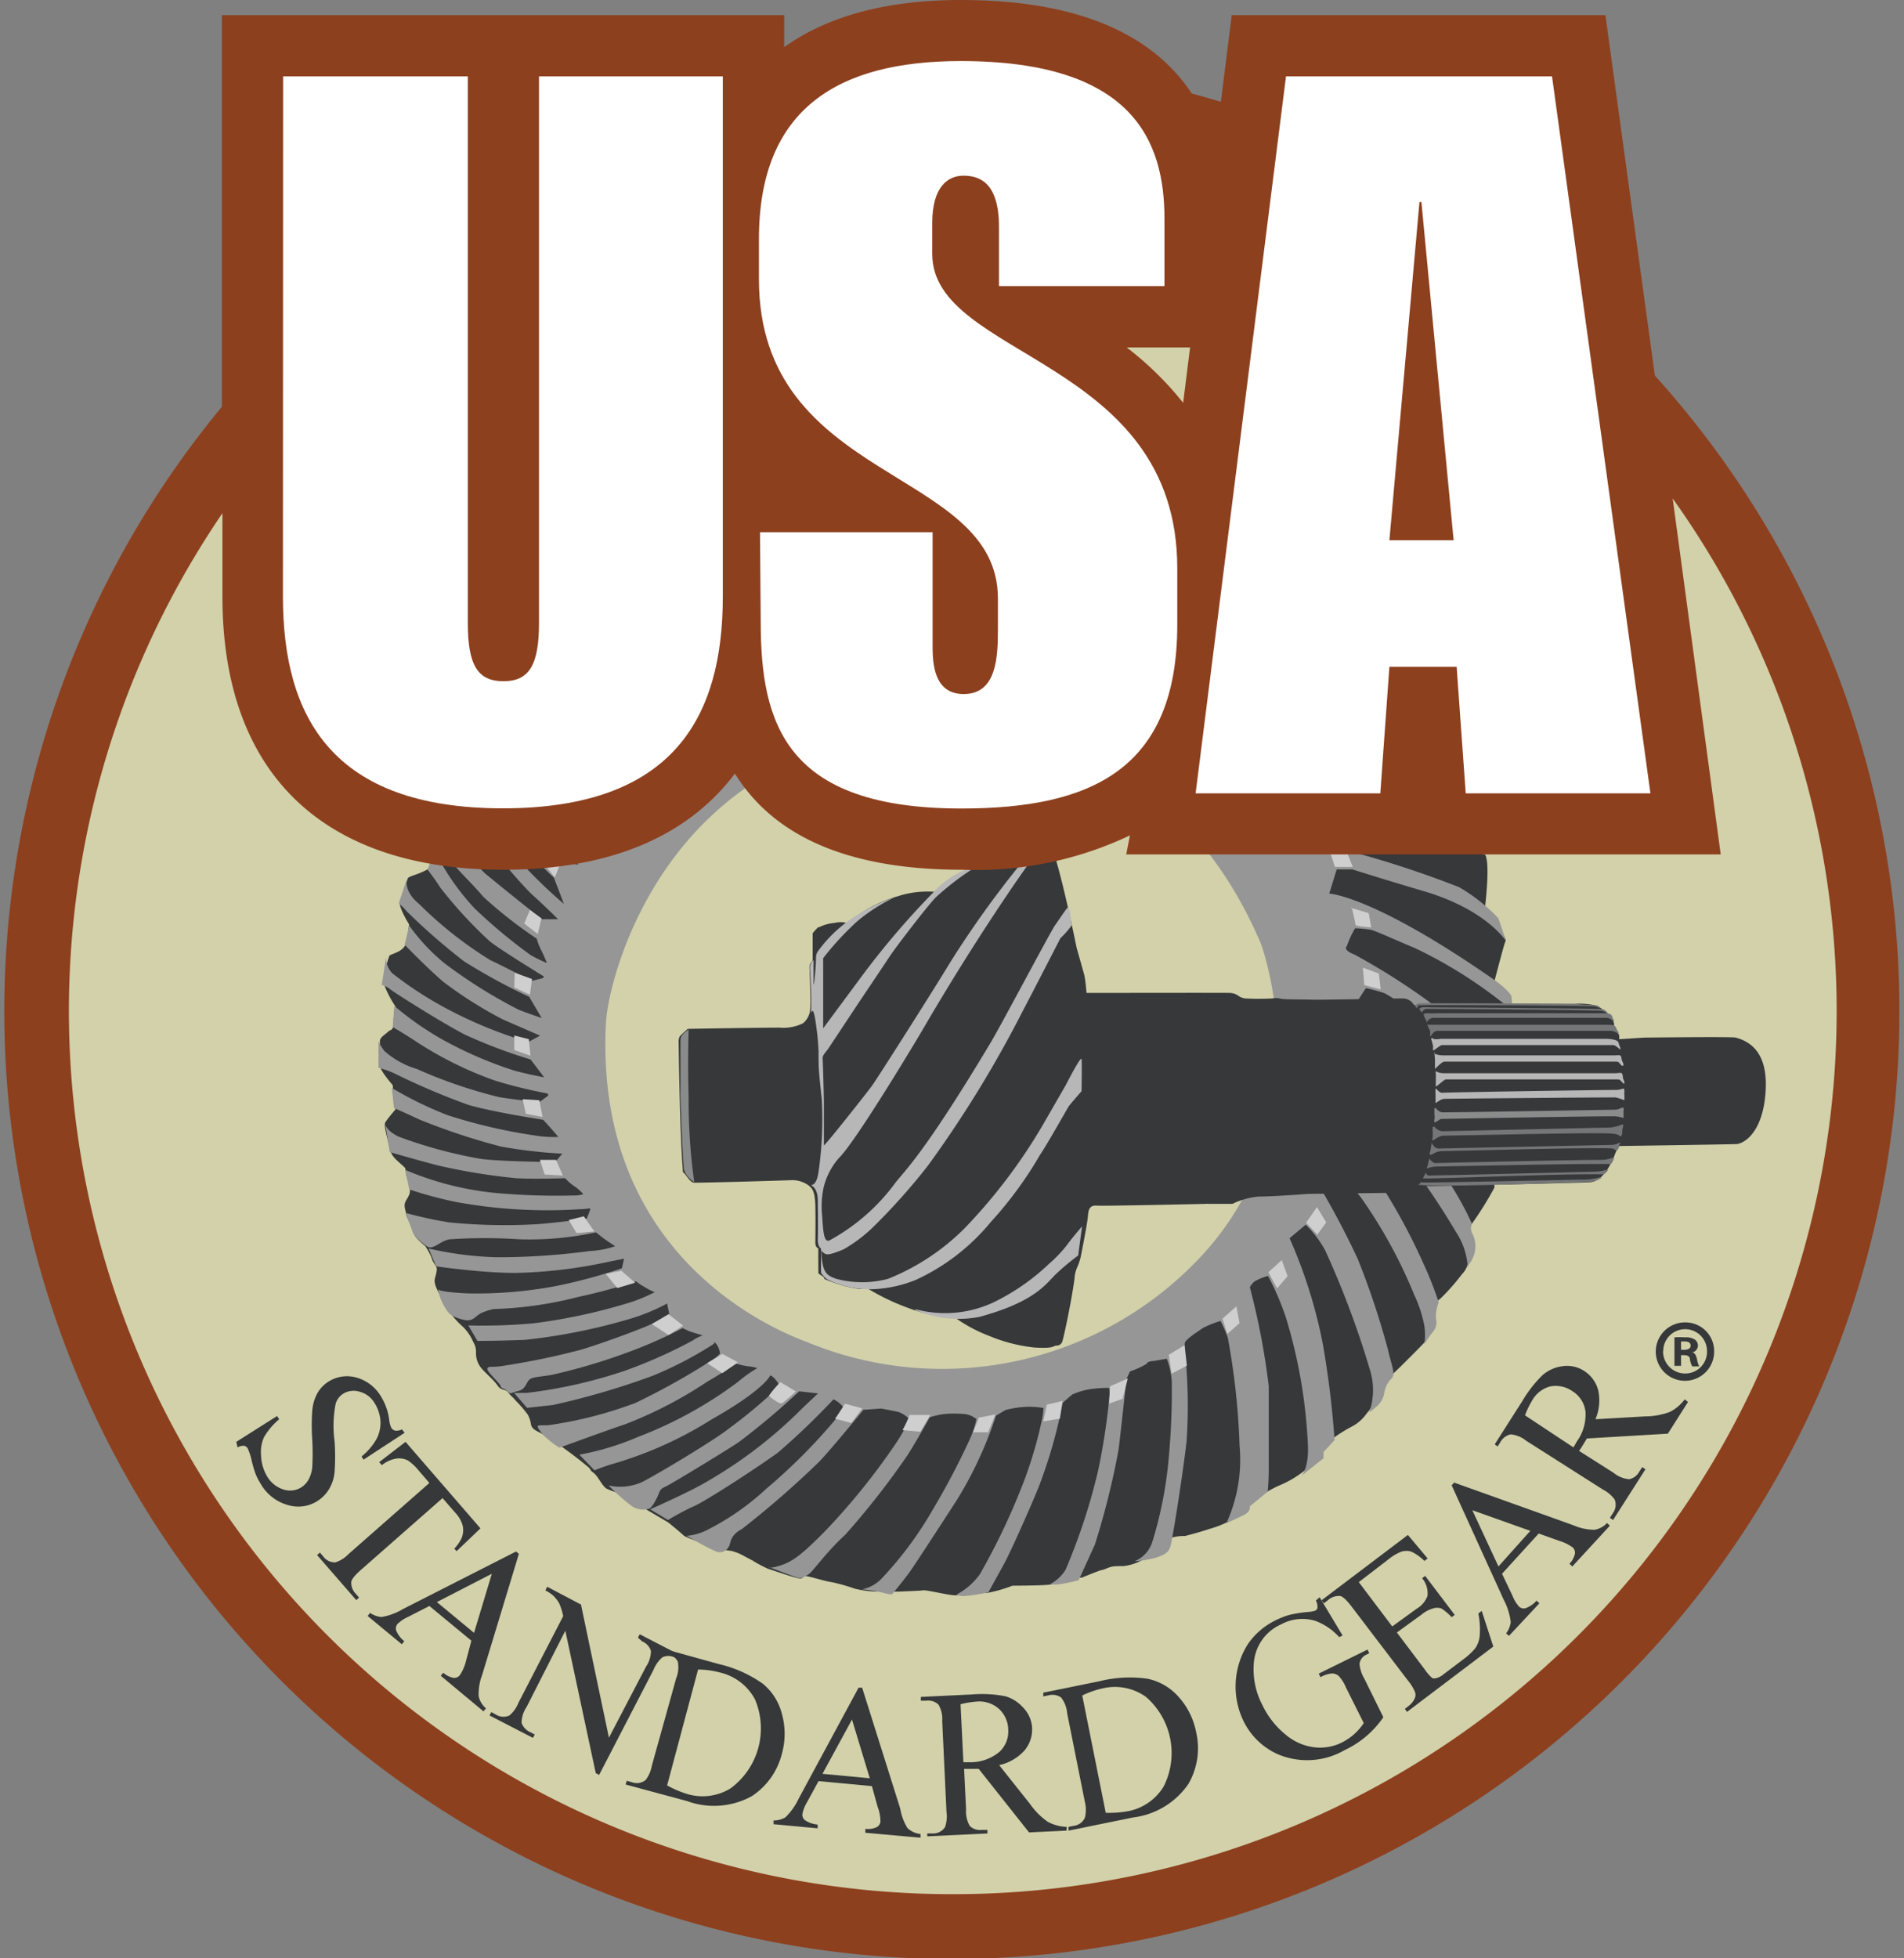 <svg id="Layer_1" data-name="Layer 1" xmlns="http://www.w3.org/2000/svg" viewBox="0 0 107 110"><rect x="0" y="0" width="107" height="110" fill="#808080" stroke="none"/><defs><style>.cls-1{fill:#d2d1aa;}.cls-2{fill:#363839;}.cls-3{fill:#969696;}.cls-4{fill:#d0cfcf;}.cls-5{fill:#b8b7b8;}.cls-6{fill:#8a8b8b;}.cls-7{fill:#757677;}.cls-8{fill:#8d401e;}.cls-9{fill:#fff;}</style></defs><title>usa_standard_logo_color</title><path class="cls-1" d="M104.95,56.76A51.45,51.45,0,1,1,53.5,5.31a51.45,51.45,0,0,1,51.45,51.45"/><path class="cls-2" d="M44.55,29.39s1.15-.31,1.34-.31.29,0,.59.26,1,.62,1,.62h.63s.37-.65.53-.88.41-.56.41-.56l1.48-.18s1.35,1.12,1.4,1.12l.4.06,1.18-1.23a9.32,9.32,0,0,1,1.45,0,1.21,1.21,0,0,1,.69.48c.2.25.47.69.69.78a2.16,2.16,0,0,0,.44.12l1.32-1.07a9.79,9.79,0,0,1,1,.16c.46.1.44.06.69.32s1,1.23,1,1.23l.28.09s1.15-.7,1.32-.78.09,0,.56.06a2.42,2.42,0,0,1,1.26.53c.22.28.87,1.44.87,1.44h.18s.92-.34,1.17-.44.13-.17.59,0a4.33,4.33,0,0,1,1.25.59,20,20,0,0,1,.9,1.87l.69-.19a4.46,4.46,0,0,1,1.23.07,7.57,7.57,0,0,1,.67.35c.22.15.41.24.52.47s.69,2,.69,2a.82.82,0,0,1,.45-.16,11.66,11.66,0,0,1,1.57.32,1.75,1.75,0,0,1,.56.37,1,1,0,0,1,.29.59c0,.26.25,1.35.29,1.53s.1.59.37.6a6.4,6.4,0,0,1,1.72.19,5,5,0,0,1,.57.62c0,.07.24,1.85.24,2.1s1.62.87,1.72,1,.06.26.1.47c.15.82.43,2.86.43,2.86l.53,0A9.54,9.54,0,0,1,83.45,48c.32.44,0,3,0,3s-.91,0-.26.32a3.68,3.68,0,0,1,1.19,1c.13.2.28.5.22.57s-.68,2.48-.68,2.48A12.19,12.19,0,0,1,85,56.74a3.52,3.52,0,0,1,.07.67c0,.16-.81,2.32-.81,2.32s.6,1.38.64,1.6a3.41,3.41,0,0,1,0,.76c0,.16-.53,1-.62,1.31s-.37,1-.37,1,0,1.13,0,1.26a6,6,0,0,1,.07,1.06,18.37,18.37,0,0,1-1.16,1.88,3.94,3.94,0,0,0-.37.63,10.89,10.89,0,0,1,.06,1.35,1.21,1.21,0,0,1-.35,1,12.1,12.1,0,0,1-1.22,1.38c-.26.19-.66.56-.66.56s-.06,1.15-.1,1.35a1.92,1.92,0,0,1-.13.54c-.07.1-1.6,1.63-1.75,1.75a.92.92,0,0,1-.38.22,2.41,2.41,0,0,0-.78,1.18,1.06,1.06,0,0,1-.32.82,2.33,2.33,0,0,1-.81.74,8.17,8.17,0,0,0-1.19.75c0,.06-1.31,1.51-1.53,1.76a5.73,5.73,0,0,1-1.4.82c-.4.18-.5.26-.73.38a5.07,5.07,0,0,0-1.19.68c-.32.31-.66.85-1,1a5.59,5.59,0,0,1-1,.38c-.62.21-1.38.4-1.38.4a2.45,2.45,0,0,0-1.34.35,6.56,6.56,0,0,1-1.06,1,2.8,2.8,0,0,1-1.06.34c-.44,0-.56,0-.75.06s-.35.15-.46.16-1.13.43-1.13.43a3.23,3.23,0,0,0-.73.09c-.31.09-.65.22-1,.29s-2.16.07-2.16.07a7.75,7.75,0,0,1-1.44.41c-.44,0-1.4.15-1.82.13s-1.59-.31-1.76-.28-1.16.06-1.28.07-.63,0-1,0a5.86,5.86,0,0,1-1.56-.16,10,10,0,0,0-1.31-.37c-.4-.06-.87-.22-1.28-.31s-.26.15-.56.1-1.47-.46-1.73-.54a7,7,0,0,1-.88-.47l-.42-.22a2.9,2.9,0,0,0-.78-.32,6,6,0,0,1-1.06-.2c-.24-.1-1.51-.57-1.59-.65s-.45-.4-.69-.59a1.93,1.93,0,0,0-.35-.25l-1.12-.66-1.66-.94a4.61,4.61,0,0,1-.52-.2c-.22-.13-.42-.56-.62-.78s-.18-.09-.35-.38a21.45,21.45,0,0,0-2.69-1.94c-.27-.15-.52-.22-.59-.5a1.57,1.57,0,0,0-.18-.56,7.4,7.4,0,0,0-.7-.81c-.21-.26-.16-.13-.38-.41s-.38-.07-.63-.43-.84-.82-1-1.1a1.3,1.3,0,0,1-.2-.72,1.06,1.06,0,0,0-.16-.62,2.6,2.6,0,0,0-.57-.84A4.81,4.81,0,0,1,24.9,73.1c-.38-.73-.54-1-.45-1.32a2.42,2.42,0,0,0,.1-.47c0-.18-.19-.32-.28-.6S23.9,70,23.9,70s-.59-.45-.66-.75-.43-.94-.43-1.1-.16-.41,0-.69.26-.4.22-.69-.18-.62-.22-.89,0-.24-.13-.35c-.27-.27-.69-.53-.78-1s-.35-1.29-.25-1.47.57-.73.57-.73,0-.43-.06-.69-.09-.68-.09-.68-.72-.82-.72-1.1,0-1.18,0-1.38.28-.35.46-.52.28,0,.31-.56c0-.74.13-.82.13-.82a6,6,0,0,1-.68-1.31,4.86,4.86,0,0,1,.32-1.59c.18-.12.73-.21.9-.62a9.35,9.35,0,0,0,.2-1.13s-.62-1-.52-1.29l.43-1.23c0-.13.15-.16.38-.25a4.71,4.71,0,0,0,.73-.31.94.94,0,0,0,.26-.47l.29-.85-.5-1.1s.46-1.32.75-1.38l1.25-.25.57-1-.25-1.37.82-1.28L28.67,41l.76-1-.26-1.25,1-1.07,1.48.06.87-.76-.06-1.43,1.13-.88,1.51.28.91-.51L36.21,33l1.32-.82,1.53.57.81-.41.37-1.47,1.41-.53,1.51.72.66-.13a9.72,9.72,0,0,1,.73-1.53"/><path class="cls-3" d="M58.12,28.56c1.16.09.58.22.73.25a15.21,15.21,0,0,0-3.39,2.94A19.21,19.21,0,0,0,54,33.62c-.17.35-.15.26-.56,1l.69,1.23s1.09-1.27,1.53-1.7a28.6,28.6,0,0,1,3.15-2.49c.59-.31,3-1.91,3.26-2s.21-.21.44-.15l1.15.3a2.23,2.23,0,0,0-1.36.41,37.68,37.68,0,0,0-3.64,2.66,9,9,0,0,0-1.41,1.43c-.14.3-.31.59-.31.59l.51,1.27s.41-.37.72-.61,2.43-1.63,3.11-2,2.78-1.37,3.52-1.7a9.42,9.42,0,0,1,2.08-.8c.2.06,1.26.62,1.26.62a1.85,1.85,0,0,0-1.42,0,42.3,42.3,0,0,0-4.84,2.57l-1.63,1.41a7.14,7.14,0,0,0,.3,1.21c.1.1.17.16.45,0s3.45-1.74,3.86-1.88,3.64-1.17,4.35-1.33,1.19-.41,1.59-.24a6,6,0,0,1,.92.59c.06,0-.27-.35-1.25-.1s-4.39,1.55-4.86,1.76a10.6,10.6,0,0,0-1.45.63c-.27.22-.73.65-.73.65l.27,1.39s1-.41,1.7-.65,4.35-1.16,5.36-1.29,3.6-.31,3.6-.31.76.46.94.62-.66-.22-1.76-.09S68.3,37.7,67.7,37.89a6.5,6.5,0,0,0-1.27.63L66.56,40l2.68-.55c.69-.14,1.57-.16,2.23-.23s5.44-.07,5.85,0,.22.1.82.59.5.44.5.44a2.81,2.81,0,0,0-1.55-.47,38.42,38.42,0,0,0-5.42.18,18.16,18.16,0,0,0-2.53.63l0,1.53a33.8,33.8,0,0,1,10,.46c1.1.2,1.65.56,1.66,1.1a13.57,13.57,0,0,0-2.23-.54,38.18,38.18,0,0,0-4.63-.38,9.29,9.29,0,0,0-2.37.37l-.1,1.34.13.12s2.2-.18,7.29,1.1a11.17,11.17,0,0,1,1.85.56A15.94,15.94,0,0,1,83.46,48c.06.16-2.88-1.22-4.3-1.5a42.33,42.33,0,0,0-4.52-.76,4.85,4.85,0,0,0-1.09.09l-.21,1.38A57.5,57.5,0,0,1,82,49.84a9.75,9.75,0,0,1,2.19,1.73c.07.12.43,1.28.43,1.28S83.51,51.09,80,50.06c-2.08-.61-4-1.22-4-1.22l-.88,0L74.7,50.2s2.44.09,9.25,4.83c.46.32,1,.79,1,1s.13,1.32.13,1.32a2,2,0,0,0-.28-.73,25.62,25.62,0,0,0-5.33-3.38c-.66-.26-2.11-.93-2.41-1a6,6,0,0,0-.91-.09,5.45,5.45,0,0,0-.46,1s-.28.2.44.48a37.86,37.86,0,0,1,5.93,4,25.44,25.44,0,0,1,2.81,2.83c.19.29.16.27.16.65S85,62.21,85,62.21a2.06,2.06,0,0,0-.37-1.12A26.68,26.68,0,0,0,81.08,58c-.85-.54-2.91-2.07-3.32-2.22a8.7,8.7,0,0,0-1-.27l-.65,1s-.19.1,0,.21a41.07,41.07,0,0,1,5.24,4.39,25,25,0,0,1,2.45,3c.09.25.6,1.12.54,1.32s-.23,1.17-.23,1.17a2.13,2.13,0,0,0-.47-1.38,34.29,34.29,0,0,0-4.32-4.6,23,23,0,0,0-2-1.54c-.4-.15-.63-.21-.63-.21l-.7,1c0,.06-.06.12.12.23A44.49,44.49,0,0,1,81.16,66a17.53,17.53,0,0,1,1.56,2.75.6.6,0,0,0,0,.5A1.6,1.6,0,0,1,82.57,71c-.12.22-.12.35-.1,0a4.06,4.06,0,0,0-.66-1.81,43,43,0,0,0-2.5-3.75,27.3,27.3,0,0,0-2.83-2.91c-.25-.18-.35-.15-.41-.06a4.6,4.6,0,0,1-.59.68c-.13.09-.35.09-.1.34A33.38,33.38,0,0,1,80,71a19.82,19.82,0,0,1,.85,2.16,2.48,2.48,0,0,0-.16.88.83.83,0,0,1-.19.81c-.25.32-.45.66-.45.66a4,4,0,0,0,0-1,7.17,7.17,0,0,0-.57-1.76,27.52,27.52,0,0,0-3-5.48c-.7-.86-1.28-1.59-1.38-1.66s-.15.26-.43.38-.66.43-.6.52a47,47,0,0,1,2.23,4.21A44.88,44.88,0,0,1,78,75.82c.15.73.47,1.41.2,1.62a1.47,1.47,0,0,0-.41.82,1.21,1.21,0,0,1-.38.71c-.26.23-.46.38-.46.38A3.81,3.81,0,0,0,77,77a50.85,50.85,0,0,0-2.53-6.76,6.12,6.12,0,0,0-1.09-1.44l-.91.76a27.62,27.62,0,0,1,1.88,6A53,53,0,0,1,75,80.9l-.62.67,0,.35-1.26,1s.44-.35.38-1.76A28.89,28.89,0,0,0,72.26,74a15.45,15.45,0,0,0-1-2.32,3.27,3.27,0,0,0-.73.29.92.92,0,0,0-.29.35,40.85,40.85,0,0,1,1.06,5.55c0,1.5,0,4.05,0,4.7s-.06,1.23-.06,1.23l-1,.82s.06.29-.32.48-1,.47-1,.47a8.59,8.59,0,0,0,.74-4.36A40.27,40.27,0,0,0,69,75.15a7.23,7.23,0,0,0-.41-.94,5.38,5.38,0,0,0-1,.4c-.22.16-.91.59-1,.81a1.66,1.66,0,0,0,0,.5A29.06,29.06,0,0,1,66.68,81c-.25,2.12-.81,5.6-.91,5.89s-.24.41-.72.59a6.07,6.07,0,0,1-1.29.23,1.75,1.75,0,0,0,1-1.1,22.47,22.47,0,0,0,.93-4.83,39.81,39.81,0,0,0,.16-4.2,4.36,4.36,0,0,0-.28-1.25l-.75.13c-.19,0-.38.07-.37.15a4.84,4.84,0,0,1-.94.43s-.15.29-.19.41-.37,3.38-.47,4.05a44.19,44.19,0,0,1-1.32,5.27l-.91,2a7.8,7.8,0,0,1-.79.18A2.46,2.46,0,0,1,59,89a2.24,2.24,0,0,0,.88-.81,33.87,33.87,0,0,0,1.83-5.57,37.22,37.22,0,0,0,.62-4,2,2,0,0,0,0-.65,6.93,6.93,0,0,0-1,.06,4,4,0,0,0-1.07.31c-.19.15-.54.47-.54.47a27.79,27.79,0,0,1-1.35,4.73c-.35.88-1.56,3.61-1.92,4.27l-.91,1.65s-.81.16-1.22.19a1,1,0,0,1-.57-.07,3.74,3.74,0,0,0,1.32-1.15,37.62,37.62,0,0,0,2.5-5.29,23.79,23.79,0,0,0,1-3.45,5.09,5.09,0,0,0,.07-.59,4.63,4.63,0,0,0-.94-.07,5.86,5.86,0,0,0-1.19.18l-.54.32a22.14,22.14,0,0,1-2.16,4.68c-.38.59-2.42,3.74-2.73,4.16s-.9,1.14-.9,1.14,0,.12-.43,0a7.69,7.69,0,0,0-1.32-.22,2.13,2.13,0,0,0,1.18-.68,20.4,20.4,0,0,0,2.82-3.82,41.19,41.19,0,0,0,2.13-4.07,5.06,5.06,0,0,0,.31-1,1.3,1.3,0,0,0-.63-.28,6.34,6.34,0,0,0-1.2,0,4.79,4.79,0,0,0-.79.18S51.48,81,51,81.75a45,45,0,0,1-3.5,4.47c-1,.91-1.78,2-2,2.17a1.14,1.14,0,0,1-.57.27c-.1,0-1.72-.63-1.72-.63s0,.12.66-.09,1.2-.6,2.57-2a37.67,37.67,0,0,0,3.91-4.86,9.58,9.58,0,0,0,.76-1.35,1.64,1.64,0,0,0-.59-.4c-.28-.07-1-.2-1-.2l-1,.07s-2.05,2.51-2.57,3a52.92,52.92,0,0,1-4.26,3.7c-.72.38-.6.81-.74,1a.56.56,0,0,1-.79.22c-.5-.21-1.57-.84-1.57-.84A3.12,3.12,0,0,0,39.64,86a14.4,14.4,0,0,0,3.44-2.38,31.89,31.89,0,0,0,3.83-3.83c.44-.66.47-.68.46-.76a1.49,1.49,0,0,0-.53-.42,39.52,39.52,0,0,1-3.13,3c-1.16.84-4,2.69-4.7,3s-1.47.78-1.47.78l-1-.6s2.14-.94,3.14-1.53a25.4,25.4,0,0,0,5.42-4.16l.87-.82-1.06-.12A41.57,41.57,0,0,1,41.54,81c-.36.26-3.76,2.34-4.13,2.51s-.31.25-.47.59-.37.66-.49.66a1.12,1.12,0,0,1-1-.19,12.34,12.34,0,0,1-1.25-1.12,3,3,0,0,0,1.92-.21c.91-.47,4-2.32,4.86-3a28.77,28.77,0,0,0,2.78-2.33c0-.1,0-.21-.16-.38a.84.84,0,0,0-.31-.27s-.29.78-3.3,2.48a21.72,21.72,0,0,1-5.49,2.48,11.38,11.38,0,0,0-1.09.38l-.85-.88a15.06,15.06,0,0,0,3.3-1,23,23,0,0,0,5.6-3.08,7.15,7.15,0,0,1,1.1-.78,2,2,0,0,0-.49-.1,4.66,4.66,0,0,1-.69-.15s-1,.65-1.62,1a23.48,23.48,0,0,1-4.65,2.41c-1,.33-3.67,1.31-3.67,1.31a6.14,6.14,0,0,1-.88-.68c-.59-.73-.37-.54.29-.59a22.86,22.86,0,0,0,4.87-1.25,40.27,40.27,0,0,0,4.42-2.48,1.46,1.46,0,0,0,.32-.29,1.09,1.09,0,0,0-.22-.56c-.18-.16-.1,0-.1,0a21,21,0,0,1-3.44,1.8,42.67,42.67,0,0,1-5.63,1.65l-1.45.16-.73-.84.71,0A27.13,27.13,0,0,0,35.13,77a27.47,27.47,0,0,0,3.79-1.69,2.33,2.33,0,0,1,.57-.29s-.62-.18-.79-.25l-.34-.16a25,25,0,0,1-2.89,1.29,33.39,33.39,0,0,1-4.52,1.35c-.84.12-1.1.12-1.25.31s-.19.5-.6.59-.38.22-.6,0-.31-.09-.37-.29-.85-.85-.73-1,.13,0,1-.15a41.41,41.41,0,0,0,4.3-.9c1.06-.32,3.47-1.19,4.07-1.5a6.71,6.71,0,0,0,.84-.49l-.12-.59a11.18,11.18,0,0,1-2.26.91,33.19,33.19,0,0,1-5.73,1.13c-1.47.06-2.67.06-2.67.06l-.51-.87a31.83,31.83,0,0,0,3.67-.12,31.88,31.88,0,0,0,5.18-1.1,8.52,8.52,0,0,0,1.62-.65,4.13,4.13,0,0,1-.62-.32,3.2,3.2,0,0,1-.43-.29,31.22,31.22,0,0,1-3.25.88,21.44,21.44,0,0,1-4.76.68,3.22,3.22,0,0,0-.53.16c-.53.18-.54.59-1.16.44s-.79-.34-.88-.45a3.41,3.41,0,0,1-.45-.87c-.07-.29-.09-.4-.09-.4s-.06.16,1.66.24a24.16,24.16,0,0,0,4.95-.41,30.34,30.34,0,0,0,3.72-1l.12-.54-.85.17a27.05,27.05,0,0,1-5.26.63c-1.94,0-4.45-.37-4.45-.37l-.42-1a19.51,19.51,0,0,0,3.82.49,39.12,39.12,0,0,0,5.23-.35,5.1,5.1,0,0,0,1.43-.27s-.59-.39-.69-.47l-.39-.31a17.59,17.59,0,0,1-4.29.39,29.92,29.92,0,0,0-3.92,0c-.53.08-.88.57-1.23.43a3,3,0,0,1-.84-.78l-.41-1.13a23,23,0,0,0,2.43.53,31.66,31.66,0,0,0,5,.1c1.25-.1,2.74-.31,2.74-.31s.18-.43.2-.53-.14,0-.57,0a28.44,28.44,0,0,1-7-.41A23.24,23.24,0,0,1,23,66.82l-.23-1.1a17.22,17.22,0,0,0,5,1.29,37.65,37.65,0,0,0,4.42.15,2,2,0,0,0,.59-.07,2.17,2.17,0,0,0-.49-.44,2.91,2.91,0,0,1-.53-.46s-1.72.06-2.75,0a34.54,34.54,0,0,1-4.41-.72c-1.19-.31-2.7-.75-2.7-.75l-.25-1.59s0,.35.74.72A26.06,26.06,0,0,0,27,65.1c1.17.16,4.2.18,4.2.18l.4-.47a27.44,27.44,0,0,1-3.45-.4,36.55,36.55,0,0,1-4.61-1.53c-.93-.44-1.4-.63-1.4-.63l-.12-1.13a21,21,0,0,0,3.14,1.53A30.11,30.11,0,0,0,30,63.78a6.62,6.62,0,0,0,1.38.09l-.47-.54-.38-.42s-2.85-.44-4.21-.84a40.23,40.23,0,0,1-4.2-1.79,5.06,5.06,0,0,0-.85-.29l0-1.5a2.5,2.5,0,0,0,.34.56,4.81,4.81,0,0,0,1.81,1,27,27,0,0,0,4.66,1.59c1.4.22,2.25.26,2.25.26l.48-.35s0-.12-.09-.13a26.92,26.92,0,0,1-2.89-.71,20.63,20.63,0,0,1-4.63-2.32c-.7-.45-1.13-.69-1.13-.69l.09-1.19a17.22,17.22,0,0,0,2.76,1.92,22.41,22.41,0,0,0,4,1.72c1,.26,1.66.37,1.66.37l-.76-1a28.83,28.83,0,0,1-3.7-1.4c-1.28-.66-4-2.38-4.21-2.56a1.06,1.06,0,0,0-.46-.22l.25-1.57a1.24,1.24,0,0,0,.35.91,20.9,20.9,0,0,0,3.45,2.19,24.36,24.36,0,0,0,3.67,1.51l.59.12.59-.32-2.09-.91a22.82,22.82,0,0,1-3.38-2.14c-1-.87-2.14-2.06-2.14-2.06L23,52a10.84,10.84,0,0,0,2,2.13,28.23,28.23,0,0,0,4.16,2.6c.68.26,1.28.46,1.28.46L29.74,56a33.42,33.42,0,0,1-3.67-2,36,36,0,0,1-3.23-2.82,3.21,3.21,0,0,0-.43-.43l.47-1.42s-.25.7.66,1.44a22.1,22.1,0,0,0,4,3.16c1.06.5,2.32,1.18,2.32,1.18l.65-.16.06-.09s-2.64-1.62-3.07-2a24.66,24.66,0,0,1-2.76-3,11.93,11.93,0,0,0-.71-1l.38-1.1a13.68,13.68,0,0,0,2.25,3.26,29.2,29.2,0,0,0,3.17,2.64,9.15,9.15,0,0,0,.9.44,6.4,6.4,0,0,0-.31-.71,3.73,3.73,0,0,1-.26-.66,24.85,24.85,0,0,1-3-2.35c-.56-.67-1.38-1.45-1.57-1.72a.56.56,0,0,0-.49-.27,1.94,1.94,0,0,1-.66-.7c-.06-.22-.42-1.08-.41-1.19A3.56,3.56,0,0,1,24.69,45a1.12,1.12,0,0,0,0,.78,16.74,16.74,0,0,0,2.54,3.26c.94.79,3.22,2.6,3.22,2.6l.91,0s-.67-.68-1.53-1.45a24.38,24.38,0,0,1-2.92-3.64C26.6,46,26,44.79,26,44.79l.59-1a11.82,11.82,0,0,0,2.25,4.17,27.17,27.17,0,0,0,2.85,2.82l-.56-1.47a22.66,22.66,0,0,1-3-3.45,7.09,7.09,0,0,0-1-1.41,1.8,1.8,0,0,1-.59-1c-.09-.35-.32-1-.32-1l.94-1.37a1.51,1.51,0,0,0,0,1.51,26.15,26.15,0,0,0,3,4.48c1,1,1.34,1.38,1.34,1.38l1,.12s-.81-1.25-1.41-2A13.54,13.54,0,0,1,29.16,43c-.31-1.06-.53-2-.53-2l.72-.87a12.47,12.47,0,0,0,1,3.6,15.84,15.84,0,0,0,2,3.23l.65.68-.32-1.45s-1.47-2.1-1.87-2.85a24,24,0,0,1-1.57-4.14l-.08-.43,1-1.12s-.38.78-.28,1.12a21,21,0,0,0,1.38,3.74,21.43,21.43,0,0,0,1.89,2.89l1.06.22a23.74,23.74,0,0,1-1.7-3.29,12.17,12.17,0,0,1-.69-3c-.1-.82-.16-1.54-.16-1.54l.85-.72A15.76,15.76,0,0,0,33,40.93a23.84,23.84,0,0,0,1.69,3.92l-.07-1.36a18.27,18.27,0,0,1-1.42-3.19,19.49,19.49,0,0,1-.74-3.66c0-.63,0-1.09,0-1.09l1.15-.87a2.74,2.74,0,0,0-.44.76,11.53,11.53,0,0,0,.56,3.6c.54,1.65,1.5,3.7,1.5,3.7l1,.28s-.5-1.41-.68-2A20.25,20.25,0,0,1,35,37.45c0-1.1.09-2.57.09-2.57l.94-.48s-.19,2.22-.19,2.78a15.94,15.94,0,0,0,.38,3.42,9.65,9.65,0,0,0,.66,1.88s0-1.45,0-1.45-.4-1.63-.66-2.83a20.83,20.83,0,0,1-.18-3.88,9.4,9.4,0,0,1,.13-1.37l1.2-.74s-.85.59-.72,2.67A25.11,25.11,0,0,0,37.22,39a8.29,8.29,0,0,0,.5,1.31l.94.47a20,20,0,0,1-.31-3.58A25,25,0,0,1,39,32.79l.82-.35a22,22,0,0,0-.66,3.85,28,28,0,0,0,0,3.1c.1.41.25.88.25.88l.19-1.38s-.32-2.6-.31-3.41a31.89,31.89,0,0,1,.69-3.8c.15-.66.2-.85.2-.85l.81-.32A16.31,16.31,0,0,0,40.32,33a24.27,24.27,0,0,0-.23,2.73,20.35,20.35,0,0,0,.35,2.56l1,.73s.12-2.13.28-3.26a13.62,13.62,0,0,1,1-3.28c.34-.72.56-1.36.56-1.36l.59-.07s-.85,2.63-1,3.19-.46,1.87-.54,2.54a10.78,10.78,0,0,0,0,1.81l.28-1.5a17.25,17.25,0,0,1,.15-2c.12-.6.9-3.57,1.15-4.19s.66-1.51.66-1.51l1-.24a5.2,5.2,0,0,0-1.17,2.36c-.44,1.67-.81,3.27-.84,3.67s0,1.56,0,1.56l.87.81s.57-2.33.92-3.3S47.5,30,47.5,30l.48-.09s-1.54,3.32-1.79,3.88a12.07,12.07,0,0,0-.68,2.09c-.15.68-.26,1.28-.26,1.28s.13.12.22-.28.25-.94.25-.94A15.73,15.73,0,0,1,48,29.9a10,10,0,0,1,1-1.41l.85-.12a17.72,17.72,0,0,0-2.25,3.76,19.84,19.84,0,0,0-.88,2.61,4,4,0,0,0-.09.84l.85.94s.93-2,1.2-2.63a17.43,17.43,0,0,1,1.85-2.79c.69-.82,1.38-1.54,1.38-1.54h.32S50.23,32.22,50,32.79,49,35,49,35a6,6,0,0,0-.4.75c-.09.25-.26,1.2.12.22a6.68,6.68,0,0,0,.37-1,13.94,13.94,0,0,1,3.3-5.57,10.39,10.39,0,0,0,1.12-1.21l.84,0a19,19,0,0,0-2.42,2.69,27.34,27.34,0,0,0-1.45,2.63A13.63,13.63,0,0,0,50,34.85l.81,1.1H51.9l.57-1.26a16.68,16.68,0,0,1,1.72-2.55c.79-.87,2.39-2.44,2.39-2.44s1.28-1.15,1.53-1.13"/><polygon class="cls-4" points="30.89 47.72 31.57 48.31 31.18 49.29 30.6 48.57 30.89 47.72"/><polygon class="cls-4" points="32.1 45.43 32.67 44.73 33.2 45.32 32.61 46.22 32.1 45.43"/><path class="cls-4" d="M34.24,42.52l.55-.59.45.63s-.65.92-.67.84-.33-.88-.33-.88"/><polygon class="cls-4" points="37.33 39.42 37.64 40.17 36.9 40.93 36.65 40.03 37.33 39.42"/><polygon class="cls-4" points="40.29 37.54 40.44 38.21 39.62 38.77 39.54 37.97 40.29 37.54"/><polygon class="cls-4" points="42.62 36.15 43.42 35.82 43.46 36.62 42.52 37.11 42.62 36.15"/><polygon class="cls-4" points="52.92 33.88 53.74 33.96 53.48 34.59 52.43 34.64 52.92 33.88"/><polygon class="cls-4" points="56.46 34.02 57.23 34.16 56.93 34.86 55.85 34.68 56.46 34.02"/><polygon class="cls-4" points="59.28 35.33 59.95 34.78 60.69 35 60.26 35.56 59.34 35.33 59.28 35.33"/><polygon class="cls-4" points="63.26 35.92 64.02 36.27 63.55 36.84 62.55 36.41 63.26 35.92"/><polygon class="cls-4" points="66.39 37.44 67.13 37.95 66.41 38.48 65.41 37.89 66.39 37.44"/><polygon class="cls-4" points="68.43 39.81 69.27 39.56 69.83 40.13 69.13 40.56 68.43 39.81"/><polygon class="cls-4" points="70.89 42.18 71.75 42.02 72.32 42.63 71.54 43 70.89 42.18"/><path class="cls-4" d="M74,44.79l.41.78-.94.16L73,44.85c.25,0,1-.06,1-.06"/><path class="cls-4" d="M75.71,47.92l.31.78-1,0-.29-.88a4,4,0,0,1,1,.08"/><path class="cls-4" d="M75.92,51l1,.3.14.8s-.88-.06-.88-.14-.22-1-.22-1"/><polygon class="cls-4" points="76.59 54.36 77.49 54.69 77.59 55.58 76.67 55.34 76.59 54.36"/><polygon class="cls-4" points="76.81 57.77 77.63 58.3 77.55 59.12 76.69 58.77 76.81 57.77"/><path class="cls-4" d="M76.41,61.21l.7.61-.27.92s-.51-.39-.65-.53.22-1,.22-1"/><polygon class="cls-4" points="75.42 64.58 76.12 65.39 75.77 66.17 75.02 65.46 75.42 64.58"/><polygon class="cls-4" points="74.01 67.81 74.53 68.67 74.03 69.36 73.4 68.69 74.01 67.81"/><polygon class="cls-4" points="72.03 70.79 72.36 71.69 71.77 72.38 71.28 71.47 72.03 70.79"/><polygon class="cls-4" points="68.7 74.08 69.48 73.39 69.66 74.33 68.97 74.94 68.7 74.08"/><polygon class="cls-4" points="65.68 76.11 66.57 75.57 66.7 76.72 65.84 77.17 65.68 76.11"/><polygon class="cls-4" points="62.38 77.88 63.38 77.44 63.09 78.58 62.33 78.85 62.38 77.88"/><polygon class="cls-4" points="58.83 78.91 59.71 78.7 59.56 79.7 58.63 79.85 58.83 78.91"/><path class="cls-4" d="M55,79.64l.94-.18-.41,1-.85,0s.27-.62.32-.82"/><path class="cls-4" d="M51.16,79.49l1.12,0-.56.94-1-.09a6.71,6.71,0,0,0,.41-.88"/><path class="cls-4" d="M47.46,78.85l1,.27-.62.82-.91-.24s.15-.2.56-.85"/><path class="cls-4" d="M43.85,77.64l.88.53s-.59.53-.76.65-.76-.41-.76-.41a5.88,5.88,0,0,1,.64-.76"/><polygon class="cls-4" points="40.59 76.06 41.47 76.53 40.59 77.14 39.74 76.58 40.59 76.06"/><polygon class="cls-4" points="37.57 73.83 38.39 74.47 37.57 75 36.63 74.38 37.57 73.83"/><polygon class="cls-4" points="34.92 71.39 35.69 72.06 34.69 72.36 34.04 71.56 34.92 71.39"/><polygon class="cls-4" points="31.96 68.54 32.81 68.33 33.4 69.18 32.4 69.27 31.96 68.54"/><polygon class="cls-4" points="31.25 65.16 31.63 66.04 30.61 65.98 30.34 65.16 31.25 65.16"/><path class="cls-4" d="M29.37,61.75l.94.06.18.94-.94-.18Z"/><polygon class="cls-4" points="28.9 58.17 29.72 58.38 29.81 59.31 28.9 58.99 28.9 58.17"/><polygon class="cls-4" points="28.93 54.65 29.9 55 29.78 55.88 28.9 55.47 28.93 54.65"/><polygon class="cls-4" points="29.78 51.12 30.43 51.59 30.22 52.47 29.46 51.88 29.78 51.12"/><path class="cls-4" d="M46,34.56l.76-.06-.09.88-.91.29c0-.23.24-1.12.24-1.12"/><path class="cls-4" d="M49.46,33.85l.73.09-.18.73-1,.18c.21-.44.41-1,.41-1"/><path class="cls-1" d="M54.25,41c1.06,0,11.37-.14,16.57,11.92.32.74,3.41,10.34-3.23,17.56a19.9,19.9,0,0,1-22.2,4.93c-1.6-.6-12-4.64-11.34-17.92.13-2.71,3.7-17.09,20.21-16.51"/><path class="cls-2" d="M22.74,80.49,20.43,82l-.11-.18a3.4,3.4,0,0,0,.85-1,1.94,1.94,0,0,0,.21-1,2.13,2.13,0,0,0-.33-1,1.4,1.4,0,0,0-.85-.64,1.12,1.12,0,0,0-.92.12,1,1,0,0,0-.42.57,6.45,6.45,0,0,0-.06,2.08,11.94,11.94,0,0,1,0,1.76,2.24,2.24,0,0,1-.3.93,2,2,0,0,1-.64.67,2,2,0,0,1-1.68.24,2.53,2.53,0,0,1-1.51-1.16,4,4,0,0,1-.3-.57,7,7,0,0,1-.22-.74,3.35,3.35,0,0,0-.23-.71.31.31,0,0,0-.2-.15.71.71,0,0,0-.37.09L13.28,81l2.29-1.45.12.18a3.82,3.82,0,0,0-.85,1,2,2,0,0,0-.17,1A2.45,2.45,0,0,0,15,82.92a1.64,1.64,0,0,0,.94.76,1.19,1.19,0,0,0,1-.13,1.23,1.23,0,0,0,.41-.45,1.77,1.77,0,0,0,.2-.72,13.91,13.91,0,0,0,0-1.45,12.1,12.1,0,0,1,0-1.7,2.43,2.43,0,0,1,.28-.95,1.85,1.85,0,0,1,.64-.67A1.94,1.94,0,0,1,20,77.38a2.33,2.33,0,0,1,1.41,1.07,3.33,3.33,0,0,1,.46,1.29,1.41,1.41,0,0,0,.12.47.35.35,0,0,0,.21.16.72.72,0,0,0,.39-.07Z"/><path class="cls-2" d="M27,85.86l-1.34,1.28L25.53,87a2.28,2.28,0,0,0,.41-.59A1.17,1.17,0,0,0,26,85.7a1.69,1.69,0,0,0-.4-.7l-.73-.84-4.55,4c-.37.32-.56.56-.58.71a.88.88,0,0,0,.26.67l.18.21-.16.14-2.2-2.53.16-.14.18.21a.8.8,0,0,0,.69.34,1.75,1.75,0,0,0,.73-.46l4.55-4-.62-.72a2.74,2.74,0,0,0-.58-.54,1.08,1.08,0,0,0-.66-.11,1.73,1.73,0,0,0-.81.37l-.15-.17L22.79,81Z"/><path class="cls-2" d="M26.49,92.17l-2.36-1.95-1.21.62a2,2,0,0,0-.59.4.4.4,0,0,0-.07.35,1.5,1.5,0,0,0,.46.61l-.14.17-1.92-1.59.14-.17a1.32,1.32,0,0,0,.64.23,3.51,3.51,0,0,0,1.23-.46L29,87.16l.16.13-2.07,6.82a3,3,0,0,0-.19,1.18,1.23,1.23,0,0,0,.41.68l-.14.17-2.4-2,.14-.17a1.17,1.17,0,0,0,.59.29.41.41,0,0,0,.34-.15,2.43,2.43,0,0,0,.34-.77Zm.15-.44,1-3.32L24.55,90Z"/><path class="cls-2" d="M30.75,89.14l1.9,1,1.57,7.48,2.09-4a1.56,1.56,0,0,0,.27-.88.86.86,0,0,0-.49-.53L35.85,92l.1-.19,2.44,1.26-.1.19L38,93.16a.8.8,0,0,0-.77-.06,1.77,1.77,0,0,0-.5.7l-3.06,5.91-.19-.1-1.71-8L29.59,95.9a1.62,1.62,0,0,0-.28.88.88.88,0,0,0,.49.53l.25.13-.1.19-2.44-1.26.1-.19.24.13a.81.81,0,0,0,.78.06,1.76,1.76,0,0,0,.5-.7l2.52-4.88a3.47,3.47,0,0,0-.22-.71,1.92,1.92,0,0,0-.35-.45,1.87,1.87,0,0,0-.43-.28Z"/><path class="cls-2" d="M35.16,100.25l.06-.21.29.08a.79.79,0,0,0,.77-.12,1.83,1.83,0,0,0,.35-.8L38,94.28a1.63,1.63,0,0,0,.09-.94.85.85,0,0,0-.58-.43l-.29-.08.06-.21,3.1.86a7,7,0,0,1,2.49,1.11,3.21,3.21,0,0,1,1.07,1.69,4.15,4.15,0,0,1,0,2.24,4,4,0,0,1-1.7,2.39,4.41,4.41,0,0,1-3.63.27Zm2.33.05a5.92,5.92,0,0,0,1.15.49,3,3,0,0,0,2.41-.32,4.18,4.18,0,0,0,1.38-5,3,3,0,0,0-2-1.52,4.86,4.86,0,0,0-1.2-.16Z"/><path class="cls-2" d="M49,100.34l-3-.28-.65,1.19a2,2,0,0,0-.26.67.4.4,0,0,0,.14.33,1.5,1.5,0,0,0,.72.25l0,.21-2.48-.23,0-.21a1.33,1.33,0,0,0,.66-.17,3.53,3.53,0,0,0,.76-1.07l3.36-6.22.2,0,2.14,6.79A3,3,0,0,0,51,102.7a1.24,1.24,0,0,0,.73.33l0,.21-3.1-.28,0-.22a1.15,1.15,0,0,0,.65-.1.41.41,0,0,0,.2-.31,2.41,2.41,0,0,0-.16-.83Zm-.12-.44-1-3.3-1.66,3.05Z"/><path class="cls-2" d="M59.94,102.84l-2.11.1L55,99.37l-.48,0h-.34l.11,2.29a1.62,1.62,0,0,0,.21.92.83.83,0,0,0,.68.22h.31V103l-3.38.16V103h.3a.79.79,0,0,0,.7-.36,1.84,1.84,0,0,0,.08-.86l-.24-5.1a1.6,1.6,0,0,0-.21-.92.85.85,0,0,0-.69-.22h-.3v-.21l2.88-.14a6.91,6.91,0,0,1,1.86.1,2.13,2.13,0,0,1,1,.63A1.77,1.77,0,0,1,58,97.05a1.84,1.84,0,0,1-.42,1.28,2.68,2.68,0,0,1-1.43.83l1.74,2.19a4,4,0,0,0,1,1,2.44,2.44,0,0,0,1.06.28ZM54.14,99h.33a2.57,2.57,0,0,0,1.68-.57,1.56,1.56,0,0,0,.51-1.27A1.63,1.63,0,0,0,56.14,96a1.66,1.66,0,0,0-1.25-.41,5.17,5.17,0,0,0-.91.15Z"/><path class="cls-2" d="M60.05,102.84l0-.21.29-.06a.78.78,0,0,0,.63-.46,1.84,1.84,0,0,0,0-.87l-1-5a1.63,1.63,0,0,0-.34-.88.86.86,0,0,0-.71-.12l-.29.06,0-.21,3.15-.64a7,7,0,0,1,2.72-.14,3.2,3.2,0,0,1,1.72,1,4.14,4.14,0,0,1,1,2,4,4,0,0,1-.43,2.9,4.41,4.41,0,0,1-3.11,1.89Zm2.09-1a6,6,0,0,0,1.25-.09,3,3,0,0,0,2-1.38,4.17,4.17,0,0,0-1-5.05,3,3,0,0,0-2.43-.47,5,5,0,0,0-1.14.4Z"/><path class="cls-2" d="M74.16,89.73l1.29,2.15-.19.09a3.39,3.39,0,0,0-1.33-.91,2.5,2.5,0,0,0-1.93.19,2.58,2.58,0,0,0-1.53,2.09,4.29,4.29,0,0,0,.47,2.44,4.78,4.78,0,0,0,1.3,1.66,3.06,3.06,0,0,0,1.63.72,2.75,2.75,0,0,0,1.5-.25,3.29,3.29,0,0,0,.71-.47,3.38,3.38,0,0,0,.56-.64l-1-2a2.1,2.1,0,0,0-.42-.66.61.61,0,0,0-.37-.13,1.63,1.63,0,0,0-.64.21l-.1-.2,2.74-1.35.1.2-.13.07a.65.65,0,0,0-.42.55,2,2,0,0,0,.27.81l1.07,2.17a5.43,5.43,0,0,1-2.18,1.85,4.21,4.21,0,0,1-3.77.22,3.92,3.92,0,0,1-1.92-1.88,4.45,4.45,0,0,1,.26-4.3,4,4,0,0,1,1.61-1.36,4.22,4.22,0,0,1,.73-.28,7.17,7.17,0,0,1,1-.16,1.64,1.64,0,0,0,.45-.08.23.23,0,0,0,.12-.17.81.81,0,0,0-.09-.4Z"/><path class="cls-2" d="M76.36,88.88l1.88,2.49,1.38-1a1.4,1.4,0,0,0,.6-.71,1.31,1.31,0,0,0-.3-1l.17-.13,1.66,2.19-.17.13a3.06,3.06,0,0,0-.58-.49.73.73,0,0,0-.47,0,1.77,1.77,0,0,0-.65.35l-1.38,1,1.57,2.08a2.41,2.41,0,0,0,.42.48.36.36,0,0,0,.24,0,1,1,0,0,0,.39-.21l1.07-.81a3.65,3.65,0,0,0,.72-.66,1.47,1.47,0,0,0,.24-.64,4.58,4.58,0,0,0-.07-1.31l.19-.14.65,2-4.85,3.67L78.95,96l.22-.17a1.12,1.12,0,0,0,.34-.43.48.48,0,0,0,0-.37,2.64,2.64,0,0,0-.41-.65L76,90.31q-.45-.6-.68-.65a.91.91,0,0,0-.7.24l-.22.17-.13-.17,4.85-3.67,1.11,1.32-.18.14a2.7,2.7,0,0,0-.73-.52.93.93,0,0,0-.57,0,2.65,2.65,0,0,0-.71.42Z"/><path class="cls-2" d="M86.47,86.15l-2.06,2.26L85,89.65a2,2,0,0,0,.37.61.4.4,0,0,0,.35.09,1.5,1.5,0,0,0,.63-.43l.16.15L84.8,91.9l-.16-.14a1.34,1.34,0,0,0,.26-.63,3.56,3.56,0,0,0-.39-1.25l-2.93-6.44.14-.15,6.71,2.4a3,3,0,0,0,1.17.25,1.22,1.22,0,0,0,.71-.38l.16.15L88.36,88l-.16-.15a1.18,1.18,0,0,0,.31-.58.41.41,0,0,0-.13-.34,2.5,2.5,0,0,0-.76-.37ZM86,86l-3.26-1.16L84.21,88Z"/><path class="cls-2" d="M94.86,78.76l-1.13,1.78-4.55.27-.25.41-.09.14-.1.15,1.94,1.23a1.6,1.6,0,0,0,.87.36.83.83,0,0,0,.57-.42l.17-.26.18.12-1.82,2.85-.18-.12.16-.25a.8.8,0,0,0,.11-.78,1.86,1.86,0,0,0-.66-.56l-4.31-2.74a1.61,1.61,0,0,0-.87-.36.86.86,0,0,0-.58.43l-.16.25L84,81.14l1.55-2.43a6.93,6.93,0,0,1,1.15-1.47,2.14,2.14,0,0,1,1.11-.49A1.76,1.76,0,0,1,89,77a1.85,1.85,0,0,1,.81,1.08,2.68,2.68,0,0,1-.15,1.65l2.79-.16a4.06,4.06,0,0,0,1.39-.25,2.4,2.4,0,0,0,.84-.71Zm-6.44,2.55.1-.16L88.6,81a2.58,2.58,0,0,0,.5-1.7,1.57,1.57,0,0,0-.74-1.15,1.63,1.63,0,0,0-1.26-.26,1.65,1.65,0,0,0-1,.79,5,5,0,0,0-.4.83Z"/><path class="cls-2" d="M46,52.07a2.89,2.89,0,0,0-.33.36s0,1.25,0,1.45-.2.18-.18.54.11,2.29,0,2.51a1.11,1.11,0,0,1-.37.56,2.52,2.52,0,0,1-1.33.24c-1.16,0-5.14.07-5.14.07s-.42.37-.46.44a.76.76,0,0,0-.05.36c0,.13.06,5,.23,7.08,0,.2,0,.15.1.25s.33.51.54.51c1,0,5.28-.13,5.44-.14a1.57,1.57,0,0,1,1,.3c.17.16.35.26.37,1.16s0,1.79,0,2.06.18.32.17.3,0,1.25,0,1.33,0,.1.12.17.17.11.2.17,0,.06.14.11a7.4,7.4,0,0,0,1.83.51l.52,0a12.7,12.7,0,0,0,2.22,1.06,8.65,8.65,0,0,0,2.68.57,8.27,8.27,0,0,0,1.87,1,9.1,9.1,0,0,0,2.56.66c1.08.06,1-.06,1.22-.11a.33.33,0,0,0,.36-.27c.1-.31.52-2.33.67-3.45a2,2,0,0,1,.13-.62,3.14,3.14,0,0,0,.24-.72c.05-.26.36-1.81.39-2.23s.14-.6.51-.57,6.13-.1,6.13-.1a.53.53,0,0,1,.15,0h1.33a4.39,4.39,0,0,1,1.44-.41c.85,0,2.82-.15,2.82-.15L79.14,67a.44.44,0,0,0,.28-.14,2.32,2.32,0,0,0,.18-.28,7.73,7.73,0,0,0,.8.05c.32,0,8.64-.18,9-.22s.89-.36,1.37-1.6c.16-.39.25-.43.25-.43s6.26-.09,6.58-.11,1.45-.52,1.62-2.91c.11-1.6-.35-2.72-1.68-3.07-.23-.06-5,0-5.14,0L91,58.38a.64.64,0,0,1,0-.17.8.8,0,0,0-.1-.24c-.05-.11-.22-.25-.2-.35a.4.4,0,0,0-.06-.29c-.13-.13-.14-.06-.19-.23s-.53-.5-.65-.58a3.77,3.77,0,0,0-1.34-.12c-.87,0-7.48,0-8,0a9.59,9.59,0,0,0-1,.06.72.72,0,0,0-.63-.37c-.46,0-4.72.09-5.13.07s-1.64,0-1.79-.07a1,1,0,0,0-.4,0,14.56,14.56,0,0,1-1.55,0c-.42-.07-.39-.3-.88-.31s-6.47,0-6.86,0-1.16,0-1.16,0S61,55,60.92,54.72s-.42-1.49-.42-1.49-.64-3.19-1.18-5c0-.14-.12-.75-.52-.7s-.53.09-.62.2-.71.7-.71.7a1.85,1.85,0,0,0-1.21-.19,12.75,12.75,0,0,0-2.44.86,7,7,0,0,0-1.31,1,5.43,5.43,0,0,0-2,.23,7.59,7.59,0,0,0-2.38,1.14l-.53.38a1.47,1.47,0,0,0-.71,0,2.33,2.33,0,0,0-.88.25"/><path class="cls-5" d="M50.58,50.27a10,10,0,0,0-2.4,1.48,16.19,16.19,0,0,0-1.92,2.08l0,3.94,2.14-2.89a46,46,0,0,1,4.44-5.14A5.35,5.35,0,0,1,55,48.6a15.32,15.32,0,0,0-2.41,1.81c-.49.5-2.28,2.84-2.6,3.33s-1.64,2.45-1.64,2.45l-1.79,2.7c-.13.2-.34.38-.33.56s.05,1.31.07,2.44c0,1.42,0,2.34,0,2.45S48.7,61.41,49,61s3.54-5.51,4.37-6.89a55.93,55.93,0,0,1,4-5.59c.58-.55.84-.89,1.07-.94s.6-.07.6-.07l.25.37a3,3,0,0,0-.91.09,4,4,0,0,0-.81.89S55,52.46,52,57.59c-.32.56-3.88,6.52-4.86,7.47a3.92,3.92,0,0,0-.85,1.63,5,5,0,0,0-.09,1.58c.06.87.09,1.6.44,1.4a11.28,11.28,0,0,0,3.69-3.24c.54-.69,1.65-1.69,5.35-7.87.63-1.06,3.36-6.23,3.61-6.58s.58-.86.71-1,.2,1,.23,1a5.33,5.33,0,0,1-.64.73s-1.71,3.33-2.07,4a64.63,64.63,0,0,1-5.37,8.77A35.24,35.24,0,0,1,49,69a8.37,8.37,0,0,1-1.6,1.19c-.49.2-.84.32-1,.26a.5.5,0,0,1-.24-.21,3.29,3.29,0,0,0,.13,1c.1.25.19.43.7.6a5.62,5.62,0,0,0,2.92,0A12.75,12.75,0,0,0,54.21,69a30.64,30.64,0,0,0,4.38-5.78l1.32-2.29s.84-1.65.87-1.43,0,1.8,0,1.8-.66.76-.72.85-1.3,2.29-1.61,2.72a21.66,21.66,0,0,1-2.77,3.78,11.87,11.87,0,0,1-4.21,3.25,7.14,7.14,0,0,1-2.33.52,5.35,5.35,0,0,1-2-.28,2.88,2.88,0,0,1-.55-.22.74.74,0,0,1-.32-.25c-.08-.12-.12-.08-.13-.22,0-.54,0-1.26,0-1.3s-.2-.08-.18-.58,0-1.69,0-2.08c0-.16,0-.62-.29-.85s.18.27.33-.81a20.67,20.67,0,0,0,.18-4.11C46,60.12,46,60,46,59.07a14.34,14.34,0,0,0-.14-1.49c-.19-1.46-.32-.4-.28-.66a24.48,24.48,0,0,0-.07-2.54c0-.23.21-.48.21-.43,0,.31,0,.8,0,1.07s0,.62.09-.37,0-.88.12-1.16a7.68,7.68,0,0,1,1.79-1.79A10.42,10.42,0,0,1,48.88,51a9.63,9.63,0,0,1,1.7-.69"/><path class="cls-5" d="M51.45,73.55a6.42,6.42,0,0,0,4.37-.38A12.22,12.22,0,0,0,58.95,71,7.16,7.16,0,0,0,60,69.89c.19-.27.81-1,.81-1l-.22,1.64a13.4,13.4,0,0,0-1.2,1c-.6.55-1.12,1.57-4.35,2.45a6.21,6.21,0,0,1-3.61-.39"/><path class="cls-6" d="M38.7,57.81s-.06,1.85,0,3.76a33,33,0,0,0,.31,4.8c.07.13-.54-.3-.58-.75-.08-1-.13-2.25-.19-4.08,0-1.08,0-1.73,0-3.09,0-.32.29-.49.5-.64"/><path class="cls-5" d="M80.58,59.15c0,.06.29.14.5.14s9.5,0,9.61,0c.33,0,.41-.08.44.2,0,.12.19.34.07.38s-.17-.23-.34-.23c-1.61,0-9.29,0-9.67,0-.1,0-.19.06-.55.41,0,0,0-.33,0-.51s-.06-.49,0-.4"/><path class="cls-5" d="M80.66,60.16a.89.89,0,0,0,.49.13c.21,0,9.5,0,9.61,0,.33,0,.41-.11.44.2,0,.12.14.34.07.38s-.17-.23-.34-.23c-1.61,0-9.29,0-9.67,0-.1,0-.36.27-.48.34s-.1.17-.09-.26c0-.19,0-.35,0-.35a1,1,0,0,1,0-.22"/><path class="cls-5" d="M80.7,61.17c0-.07.17.25.37.22s9.63-.17,9.74-.16c.43,0,.5-.27.47.22a1.56,1.56,0,0,1,0,.36,2.56,2.56,0,0,0-.49-.16c-1.61,0-9.25.07-9.63.08a.56.56,0,0,0-.28.11c-.13.07-.22.17-.21.09s0-.46,0-.46v-.3"/><path class="cls-6" d="M80.65,62.26c0-.13.12.22.43.23s9.56-.15,9.67-.15c.36,0,.54-.33.49.1,0,.12,0,.38,0,.37a1.73,1.73,0,0,0-.55-.1c-1.61,0-9.27.14-9.66.15-.1,0-.14.05-.27.13s-.18.1-.15-.09,0-.3,0-.3,0-.21,0-.34"/><path class="cls-7" d="M80.58,63.3c0-.12.12.26.54.25l9.37-.21c.73-.07.81-.41.68.14,0,.1,0,.41-.13.34s-.1-.11-.49-.14c-1-.07-7.71.1-9.46.12a1,1,0,0,0-.47.22c-.18.1-.14,0-.11-.12a2.74,2.74,0,0,0,0-.36s0,0,0-.23"/><path class="cls-7" d="M80.47,64.24c0-.1.08.3.4.28l9.65-.2c.53,0,.6-.34.48,0,0,.1-.07.32-.16.31s-.06-.11-.37-.12c-1.61-.05-9.08.16-9.47.16a1,1,0,0,0-.48.16c-.18.1-.2,0-.17-.07s.06-.27.06-.27,0,0,.05-.3"/><path class="cls-7" d="M80.33,65.12c0-.14.08.24.4.22s8.86-.2,9.25-.18c.62,0,.89-.35.63.12-.1.17-.08.1-.38.11h-.78c-1.82,0-8.32.14-8.55.14a2,2,0,0,0-.55.06c-.19.06-.2.12-.11-.14,0-.11.08-.29.09-.32"/><path class="cls-7" d="M80.11,65.92c.05-.14,0,.1.17.12.62,0,9.19-.22,9.31-.22.61,0,.94-.24.71,0-.07.08-.15.15-.21.15h-1c-1.94,0-8,.23-8.57.23l-.49,0c-.08,0-.08,0,0-.13s.08-.17.09-.2"/><path class="cls-7" d="M79.87,66.43c0-.06,0,0,.1,0,1.41,0,8.73-.16,8.81-.16a3.67,3.67,0,0,0,1.13-.13c.2,0,0,.09-.15.15s-.06.06-.44.1c-.08,0-8.16.33-9.62.17,0,0,.1-.06.17-.16"/><path class="cls-5" d="M80.52,58.36a1,1,0,0,0,.42,0c.21,0,9.19,0,9.3,0,.33,0,.69.06.72.22s.14.32.1.36-.24-.23-.41-.23c-1.61,0-9.21,0-9.6,0-.1,0-.33.2-.46.28s0-.16-.09-.36a2.49,2.49,0,0,0-.07-.25s0-.09.09-.07"/><path class="cls-7" d="M80.23,57.57c.06,0,.14,0,.49,0s9.43,0,9.53,0c.33,0,.52,0,.58.19s.21.26.09.31a.69.69,0,0,0-.42-.16c-1.62,0-9.29,0-9.67,0-.22,0-.28.1-.4.26s0-.15-.1-.34-.13-.29-.1-.31"/><path class="cls-7" d="M80.14,56.92a4.7,4.7,0,0,0,.56,0c.33,0,9.21,0,9.31,0,.34,0,.53,0,.59.19s.16.24.09.25a.67.67,0,0,0-.43-.18l-9.66,0a.42.42,0,0,0-.42.27s0-.1-.11-.26A1.83,1.83,0,0,0,80,57c0-.06.14-.08.17-.07"/><path class="cls-7" d="M79.87,56.59a5.26,5.26,0,0,1,.56,0c.41,0,8.62.06,9.06.08s.64,0,.74.11.17.14.1.15a.68.68,0,0,0-.4-.15c-2.25-.06-9.33-.1-9.71-.1a.28.28,0,0,0-.3.21s0,0-.1-.12l-.07-.09s.07-.07.12-.07"/><path class="cls-7" d="M79.66,56.36h.43c.42,0,8.27,0,8.72.06s1,0,1.07.15.18.13.12.14a.79.79,0,0,0-.44-.18c-2.25-.06-9.18-.07-9.56-.06s-.29,0-.33.1,0,.1-.1,0l-.08-.08a.38.38,0,0,1,.18-.07"/><path class="cls-8" d="M93,21.1,90.22.85h-21l-.61,4.87c-.54-.16-1.09-.32-1.64-.47C65,2.26,61.14,0,54,0c-4.55,0-7.72,1.07-9.93,2.65V.85H12.47v22A53.25,53.25,0,1,0,93,21.1ZM66.88,19.52l-.39,3.11a18.2,18.2,0,0,0-3.17-3.11ZM53.5,106.41a49.62,49.62,0,0,1-41-77.58v4.68c0,9.9,5.61,15.35,15.8,15.35,6,0,10.34-1.88,13-5.4,1.92,3.08,5.64,5.4,12.77,5.4a20.14,20.14,0,0,0,9.43-1.93L63.29,48H96.7L94,28A49.61,49.61,0,0,1,53.5,106.41Z"/><path class="cls-9" d="M15.91,4.29H26.29V35c0,2.37.56,3.27,2,3.27s2-.9,2-3.27V4.29H40.62V33.51c0,6.77-2.77,11.9-12.36,11.9s-12.36-5.13-12.36-11.9Z"/><path class="cls-9" d="M42.71,29.9h9.7v6.49c0,1.3.28,2.6,1.75,2.6,1.86,0,1.92-2.09,1.92-3.67V33.62c0-7.39-13.43-6.43-13.43-17.94V13.43c0-7.34,4.46-10,11.34-10,9.7,0,11.45,4.51,11.45,8.86v3.78H56.14V12.75c0-2.54-1.13-2.88-2-2.88s-1.75.62-1.75,2.65v1.75c0,5.87,13.77,5.81,13.77,17.66v3.16c0,8.18-4.91,10.33-12.13,10.33-9.87,0-11.28-4.74-11.28-10.49Z"/><path class="cls-9" d="M72.27,4.29H87.22l5.53,40.28H82.37l-.51-7.11H78.08l-.51,7.11H67.19Zm9.42,26.06-1.81-19h-.11l-1.69,19Z"/><path class="cls-2" d="M96.33,75.89a1.64,1.64,0,1,1-1.62-1.6,1.61,1.61,0,0,1,1.62,1.6m-2.87,0a1.24,1.24,0,0,0,1.25,1.27,1.22,1.22,0,0,0,1.22-1.26,1.23,1.23,0,1,0-2.46,0m1,.83h-.37v-1.6a4.37,4.37,0,0,1,.61,0,.85.85,0,0,1,.54.13.41.41,0,0,1,.17.34.41.41,0,0,1-.33.38v0c.15,0,.23.17.28.39a1.43,1.43,0,0,0,.12.39h-.39a1.3,1.3,0,0,1-.13-.39c0-.17-.13-.24-.33-.24h-.17Zm0-.9h.17c.21,0,.37-.07.37-.23s-.11-.24-.34-.24l-.2,0Z"/></svg>